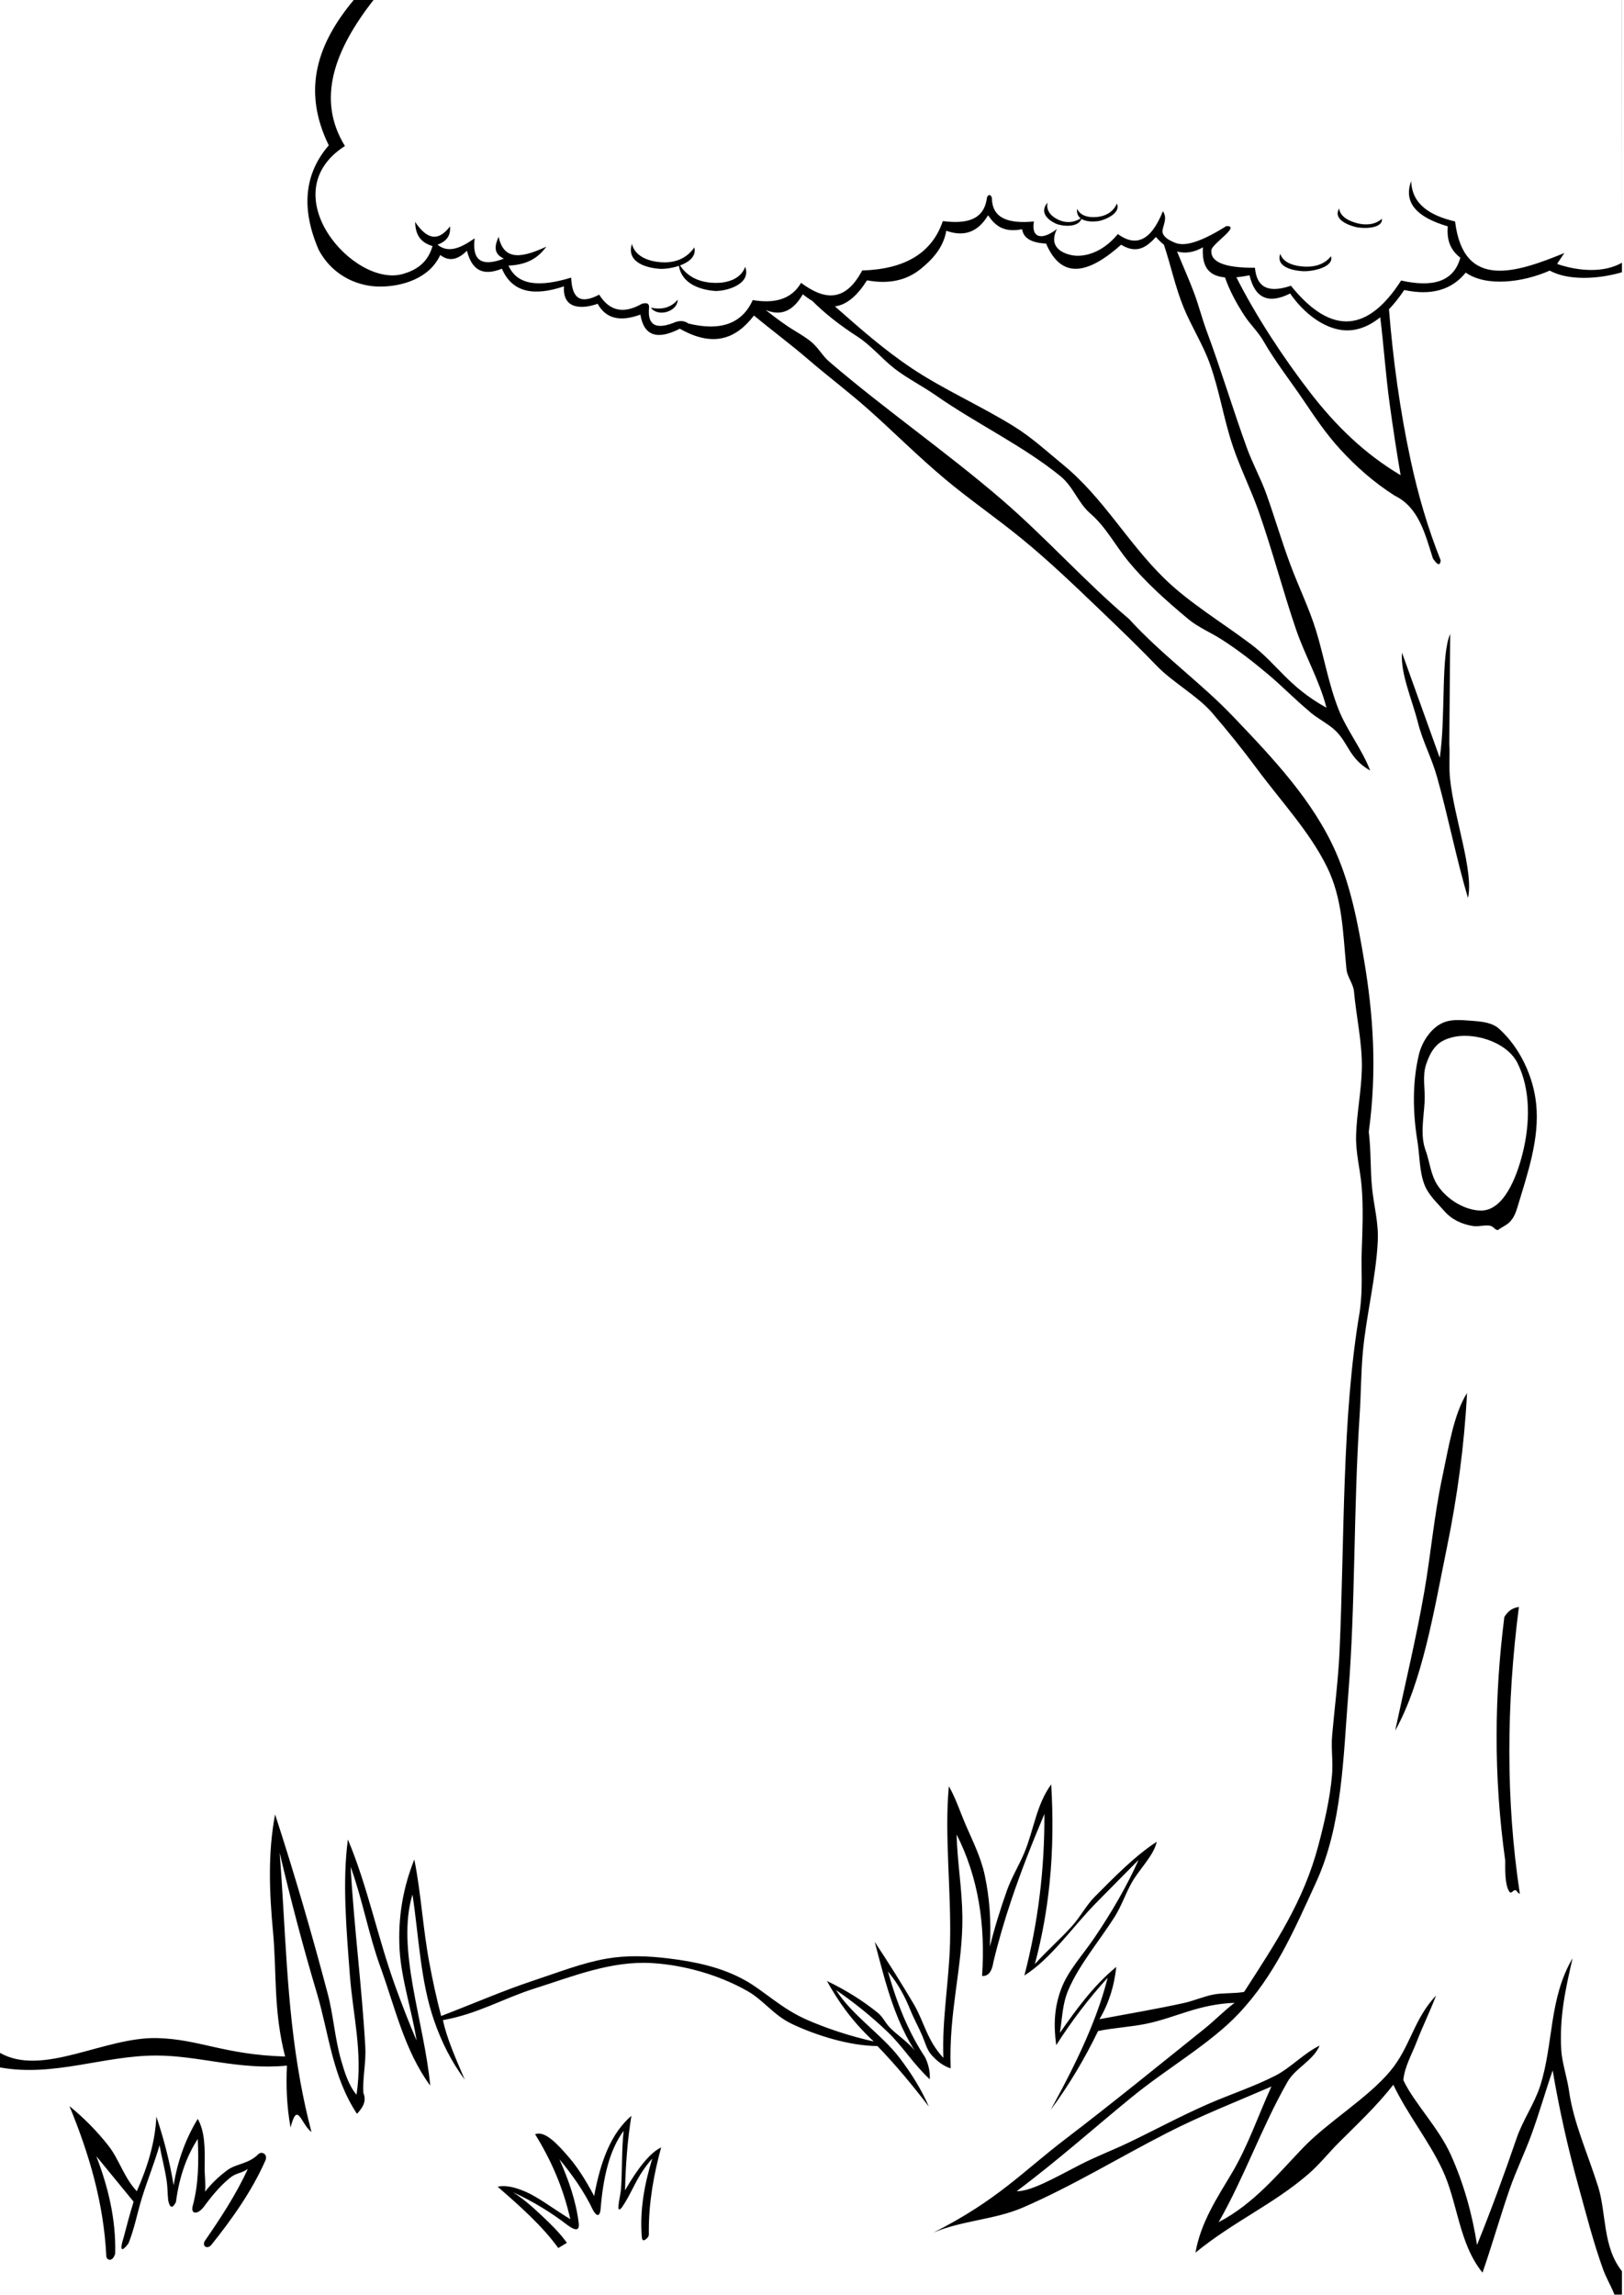 <?xml version="1.0" encoding="UTF-8" standalone="no"?>
<!DOCTYPE svg PUBLIC "-//W3C//DTD SVG 1.1//EN" "http://www.w3.org/Graphics/SVG/1.1/DTD/svg11.dtd">
<svg width="100%" height="100%" viewBox="0 0 596 842" version="1.1" xmlns="http://www.w3.org/2000/svg" xmlns:xlink="http://www.w3.org/1999/xlink" xml:space="preserve" xmlns:serif="http://www.serif.com/" style="fill-rule:evenodd;clip-rule:evenodd;stroke-linejoin:round;stroke-miterlimit:2;">
    <path d="M417.849,682.404L402.461,697.976C393.622,706.922 385.865,718.534 375.942,724.812C380.947,705.611 383.395,685.854 383.288,665.541C378.881,675.977 374.732,686.47 371.165,697.086C368.645,704.588 366.414,712.152 364.588,719.803C363.948,723.905 362.39,725.102 360.414,724.979C361.674,706.421 359.14,688.946 351.065,673.054C351.325,683.205 353.085,693.035 353.191,703.248C353.38,721.453 348.093,737.997 348.894,758.872C346.329,758.073 344.031,756.372 341.923,754.04C340.14,752.068 339.599,749.568 338.496,746.963C337.246,744.01 335.475,740.873 334.042,737.342C332.254,732.938 329.888,728.181 325.854,723.309C327.662,729.662 329.768,735.95 332.54,742.092C334.498,746.432 336.79,750.699 339.544,754.865C340.825,757.593 341.381,760.264 341.214,762.879C335.163,757.25 331.258,750.775 325.779,745.527C319.823,739.82 313.486,734.723 306.82,730.155C312.799,739.544 323.626,746.47 330.157,755.051C334.546,760.816 338.221,766.742 340.88,772.897C335.023,765.255 328.875,757.775 322.013,750.691C311.816,750.614 299.654,746.838 290.697,742.609C283.867,739.384 280.3,733.899 274.285,730.495C263.561,724.425 250.861,720.969 239.373,720.256C224.309,719.323 210.204,725.14 195.887,729.675C184.751,733.203 175.172,738.958 162.566,741.174C163.835,747.53 167.271,755.331 170.58,763.046C165.546,756.272 161.95,748.985 159.314,741.355C154.28,726.787 153.746,710.803 151.38,695.093C145.3,714.967 155.721,741.842 157.891,765.217C148.406,752.285 145.003,736.519 139.601,721.671C135.264,709.75 133.01,696.829 128.673,684.909C129.915,706.95 132.824,728.991 134.065,751.033C134.219,753.754 133.981,756.476 133.731,759.197L133.682,759.724C133.433,762.445 133.195,765.166 133.348,767.888C134.661,771.006 133.045,773.343 131.011,775.568C121.869,761.694 120.75,746.202 116.32,731.364C111.217,714.273 106.696,697.053 102.627,679.733C104.835,707.593 105.014,734.967 110.189,763.54C111.307,769.713 112.659,775.944 114.314,782.247C110.373,779.248 109.204,770.579 106.634,780.577C105.189,772.633 104.966,765.148 105.299,757.87C87.668,759.58 73.212,754.194 57.396,754.171C38.078,754.143 19.801,762.109 0.002,758.539L0,753.196C15.709,762.131 38.345,747.264 57.705,747.769C73.247,748.175 82.13,753.854 104.631,754.532C100.254,737.289 101.627,723.95 100.188,708.668C98.816,694.104 98.297,679.668 100.958,665.709C108.218,687.988 114.398,709.305 120.25,731.394C122.367,739.384 122.884,747.96 125.207,755.957C126.419,760.129 127.882,765.051 130.844,768.556C133.195,753.04 129.533,739.467 128.415,724.85C127.085,707.477 125.617,690.396 127.672,674.891C134.854,691.902 138.627,710.979 145.073,728.759C147.499,735.45 150.078,742.1 152.883,748.688C151.351,738.465 147.284,726.284 146.652,715.372C145.959,703.387 147.995,692.392 152.048,682.238C154.512,694.501 155.18,707.266 157.513,719.845C158.735,726.434 160.163,733.041 161.899,739.672C174.254,734.925 184.892,730.259 196.073,726.57C205.095,723.594 213.769,720.133 222.769,718.594C230.069,717.345 237.614,717.588 245.506,718.559C255.217,719.754 264.741,721.758 273.279,726.477C280.579,730.513 286.71,737.027 296.591,741.253C303.442,744.183 311.296,746.895 320.678,749.022C312.435,741.356 307.496,734.037 303.481,726.816C310.128,730.011 316.342,733.818 322.016,738.386C324.207,740.15 324.817,742.194 326.841,744.193C329.443,746.763 333.402,749.369 335.705,752.361C333.332,748.651 331.382,744.776 329.714,740.792C325.907,731.699 323.569,722.036 321.012,712.458C326.039,720.052 330.844,727.672 335.352,735.324C339.208,741.868 340.18,748.602 346.223,755.033C345.66,740.935 348.301,726.892 348.657,712.787C349.139,693.676 346.541,673.193 348.227,655.357C350.85,659.974 352.324,664.717 354.484,669.72C356.932,675.391 359.979,681.398 361.383,687.938C363.078,695.83 363.842,704.499 363.253,714.294C365.025,707.168 367.174,700.268 369.575,693.52C371.28,688.726 374.113,684.175 376.028,679.507C379.441,671.185 380.365,662.102 385.793,654.689C386.493,666.553 386.435,678.556 385.209,690.77C384.224,700.576 382.486,710.52 379.782,720.639C384.584,715.319 389,711.613 393.503,706.578C396.51,703.217 398.699,698.979 401.87,695.796C408.978,688.662 416.503,680.944 424.528,675.726C423.376,680.973 417.992,685.833 415.133,691.099C412.91,695.195 411.433,699.619 408.845,703.644C403.11,712.562 395.894,721.148 392.105,730.045C389.85,735.341 389.951,739.804 388.965,745.85C395.018,737.24 401.147,728.679 409.668,721.64C408.963,728.353 407.085,734.794 403.491,740.841C414.283,738.805 424.013,737.194 434.573,734.879C437.948,734.14 441.932,732.43 445.381,731.78C448.837,731.128 453.128,731.475 456.584,730.823C468.337,712.57 478.43,697.514 483.841,677.061C485.958,669.06 488.107,659.975 488.856,651.162C489.277,646.218 488.458,641.644 488.891,636.701C489.784,626.499 491.144,616.238 491.615,605.694C493.483,563.871 492.42,520.045 498.992,481.384L498.991,481.385C500.244,472.524 499.482,466.661 499.745,458.942C499.994,451.651 500.394,443.391 499.699,435.159C499.175,428.958 497.489,422.915 497.676,416.51C497.906,408.611 499.636,400.07 499.797,392.02C499.981,382.775 497.706,372.744 496.907,363.752C496.665,361.031 494.423,358.351 494.157,355.709C492.803,342.249 492.813,329.778 486.906,317.894C480.467,304.943 470.142,294.013 461.293,282.064C456.086,275.033 450.549,268.153 444.747,261.419C439.592,255.436 430.144,250.151 424.617,244.395C417.927,237.427 410.74,230.529 403.786,223.864C394.498,214.963 385.013,205.865 375.019,197.691C365.63,190.013 355.732,183.226 346.897,175.824C336.804,167.367 327.974,158.463 318.817,150.329C311.467,143.8 303.668,137.944 296.624,131.876C290.007,126.177 283.036,121.037 276.703,115.764C270.323,124.074 262.081,127.749 249.495,120.611C241.369,124.754 236.33,123.405 235.017,115.426C227.97,118.015 222.5,117.212 219.333,111.449C213.361,113.594 206.351,113.367 206.985,105.057C196.02,108.762 187.977,107.389 184.204,98.594C176.254,101.772 172.964,98.116 171.358,91.989C167.952,95.451 164.687,95.972 161.565,93.551C157.561,102.314 147.298,105.168 139.382,105.148C132.397,105.13 122.54,102.038 116.961,91.667C110.415,76.553 111.648,63.772 120.658,53.324C110.524,32.634 116.828,15.578 129.815,0.001L137.075,0.001C122.667,18.441 116.054,36.463 126.586,53.567C99.422,70.993 129.89,105.838 147.981,100.485C152.21,99.233 156.909,96.813 158.727,90.283C153.672,88.791 152.467,85.368 152.34,81.405C156.249,87.224 160.424,89.275 165.185,83.039C165.287,85.645 164.842,88.133 160.572,89.786C164.758,93.173 169.443,90.724 174.198,87.442C173.245,95.044 176.214,98.212 184.915,94.9C180.891,92.998 181.606,90.014 182.998,86.874C184.981,96.299 192.368,94.219 200.528,90.496C197.818,94.08 194.26,97.107 186.618,97.457C190.023,105.105 198.634,105.199 209.612,101.86C209.905,108.339 212.033,112.247 219.902,108.111C223.924,114.556 229.294,115.041 235.586,111.449C237.078,111.064 238.237,111.116 238.212,112.727C237.573,118.663 240.01,121.137 246.941,118.551C249.165,117.507 251.058,117.554 252.619,118.693C264.47,121.605 272.348,118.74 276.252,110.099C283.935,111.366 290.284,110.088 293.994,103.778C302.268,109.938 310.039,111.266 316.42,99.232C332.724,98.762 342.199,92.387 346.014,81.121C354.419,82.18 360.914,80.873 362.124,73.024C362.289,71.15 363.886,71.055 364.04,72.953C364.239,80.25 370.342,82.129 379.44,81.263C378.415,86.672 381.715,88.77 387.885,84.033C384.518,90.865 390.31,93.042 393.407,93.648C397.39,94.427 404.318,93.09 410.24,85.88C416.639,90.544 422.27,88.745 426.776,77.499C428.924,80.564 425.985,83.755 426.748,85.642C427.493,87.488 429.706,88.4 431.123,89.025C435.31,90.871 442.156,87.877 450.054,82.968C455.581,82.744 444.811,89.433 444.571,91.742C444.113,96.15 449.442,98.316 460.557,98.238C461.148,104.584 464.459,107.969 473.757,104.843C489.025,123.734 502.349,121.346 514.21,102.926C525.548,105.457 533.482,103.566 535.926,94.545C531.688,91.272 531.003,87.259 531.313,83.039C520.078,79.755 514.941,74.438 517.9,66.419C518.159,74.884 524.665,79.05 534.01,81.263C535.549,93.965 541.198,98.648 548.674,99.251C556.097,99.85 565.321,96.427 574.107,92.84C573.276,94.136 572.352,95.385 571.451,96.847C579.539,99.602 588.724,100.138 595.238,96.395L595.238,99.897C586.367,102.487 575.498,102.989 568.744,99.285C558.885,103.643 545.5,105.335 537.913,100.013C532.756,106.405 525.233,108.535 515.345,106.405C513.48,109.194 511.609,111.533 509.746,113.469C511.229,132.04 513.81,150.79 517.742,169.034C520.4,181.364 523.914,193.563 528.711,205.565C528.543,207.675 527.597,207.452 525.873,204.897C522.962,195.792 520.7,186.163 511.848,181.856C504.33,177.071 497.739,171.285 491.801,164.795C486.767,159.294 482.702,153.286 478.438,146.955C473.748,139.992 467.914,132.551 463.625,125.044C461.788,121.83 458.84,119.069 456.761,115.889C453.78,111.33 451.227,106.59 449.565,101.782C442.971,101.2 441.07,97.127 441.467,90.745C437.95,92.76 434.77,93.039 431.974,92.281C434.047,97.375 436.373,102.503 438.267,107.595C439.997,112.244 441.144,116.894 442.873,121.541C448.147,135.718 452.448,150.169 457.616,164.383C459.717,170.162 462.798,175.728 464.843,181.492C467.893,190.089 470.36,198.561 473.558,207.157C476.594,215.318 480.449,223.146 482.964,231.307C485.906,240.851 487.505,250.73 491.241,260.273C494.167,267.748 500.051,275.225 502.832,282.7C495.15,278.328 494.969,272.788 490.12,268.082C487.4,265.442 482.846,263.301 480.126,260.662C474.939,256.317 470.379,251.594 465.192,247.249C459.78,242.715 454.106,238.281 448.081,234.464C444.09,231.936 439.663,230.123 436.068,227.127C428.059,220.45 420.463,213.679 414.038,205.888C409.35,200.203 405.947,193.427 400.191,188.443C395.523,184.401 394.014,178.664 389.188,174.721C375.639,163.652 358.165,155.357 343.381,145.023C338.488,141.602 332.654,138.684 328.074,135.065C323.446,131.408 319.649,126.708 314.588,123.441C308.471,119.491 302.793,115.11 298.132,110.412C297.004,109.761 295.838,108.95 294.632,107.967C291.282,113.814 286.886,116.211 281.011,113.733C283.446,115.679 285.966,117.582 288.656,119.427C291.642,121.476 295.231,123.305 297.844,125.525C300.484,127.767 301.783,130.515 304.407,132.765C324.723,150.191 347.236,165.761 367.543,183.222C383.846,197.24 397.929,213.16 414.343,227.102C426.636,240.533 440.589,250.379 452.448,262.786C467.22,278.241 482.009,293.837 490.325,312.84C495.734,325.198 498.341,338.697 500.687,352.739C503.901,371.983 505.452,392.541 502.332,415.267C503.201,422.229 502.86,429.387 503.553,435.997C504.245,442.608 505.972,448.673 505.633,455.452C504.975,468.594 501.44,482.604 500.207,495.544C499.447,503.518 499.488,511.458 498.972,519.359C496.702,554.144 497.461,588.3 494.849,621.113C492.947,645.008 492.608,669.671 482.998,690.616C474.882,708.306 467.874,724.746 454.488,738.892C444.195,749.769 428.495,758.746 415.621,769.226C402.413,779.977 388.308,792.59 373.104,803.951C378.413,804.062 387.198,798.951 396.359,794.246C402.426,791.129 408.706,788.752 414.081,786.169C423.85,781.476 433.342,776.351 443.214,772.022C451.393,768.436 459.965,765.681 467.997,761.583C473.661,758.692 478.591,753.267 484.3,750.524C481.904,756.085 475.425,758.729 472.529,763.79C463.07,780.323 456.694,798.772 447.235,815.305C460.129,808.611 469.024,797.583 478.169,788.056C487.443,778.394 501.897,769.855 510.245,759.84C517.611,751.003 518.859,740.684 527.042,732.158C524.788,737.981 522.033,743.637 519.78,749.46C518.027,753.989 515.44,758.351 515.021,763.213C518.93,771.518 527.958,780.64 532.417,790.543C537.017,800.761 540.212,811.811 542.068,823.653C547.35,810.569 552.141,797.513 556.6,784.476C558.837,777.933 563.158,771.81 565.249,765.275C570.199,749.796 568.376,733.338 577.13,718.468C574.525,729.818 572.242,740.019 572.982,752.317C573.239,756.589 575.181,762.581 575.794,766.953C577.458,778.836 582.557,789.746 586.505,802.276C589.57,812.005 588.099,824.315 595.237,833.288L595.237,841.889L0.038,841.889L0.038,841.889L592.49,841.889C591.275,838.746 589.476,835.813 588.345,832.674C584.65,822.417 582.026,811.967 579.195,801.742C575.3,787.677 572.197,773.641 569.822,759.632C567.039,767.65 564.789,775.719 561.848,783.67C559.445,790.165 556.342,796.541 554.069,803.092C552.416,807.856 550.891,812.675 549.374,817.5L548.767,819.429C547.25,824.254 545.725,829.073 544.072,833.837C535.277,822.96 535.065,808.082 529.271,795.872C526.794,790.653 523.711,785.747 520.609,780.851L520.009,779.904C516.907,775.008 513.824,770.102 511.347,764.883C505.305,772.628 498.038,779.437 491.415,786.042C487.441,790.004 484.285,794.108 480.121,797.698C467.135,808.894 452.761,815.014 438.72,826.491C440.683,815.383 446.632,806.447 452.04,797.379C458.015,787.359 461.748,776.16 466.602,765.55C453.643,771.149 440.712,776.206 428.174,782.63C410.591,791.641 393.46,802.134 375.286,809.986C365.069,814.4 352.767,814.731 342.55,819.145C354.319,813.187 362.527,807.583 369.744,801.978C376.961,796.374 383.188,790.769 390.999,784.812C408.241,771.659 425.105,757.904 441.954,744.4C445.843,741.284 449.099,737.865 453.078,734.83C439.741,735.335 431.497,740.277 420.749,742.498C414.802,743.727 408.937,743.952 402.99,745.181C398.194,755.071 392.539,764.734 385.626,774.065C390.979,764.284 396.034,754.487 400.094,744.644C402.698,738.334 404.893,732.004 406.496,725.647C399.392,733.417 393.176,741.695 387.63,750.357C386.572,742.719 386.98,736.303 389.462,729.692C391.941,723.087 397.16,717.534 401.478,711.201C407.789,701.945 413.598,691.965 417.849,682.404L417.849,682.404ZM42.272,826.869C41.295,830.131 39.125,829.252 39.016,827.829C38.059,808.195 32.675,790.142 25.492,772.732C30.745,777.014 35.552,781.845 39.839,787.319C43.745,792.307 45.385,798.744 50.202,803.953C54.366,794.618 56.995,785.463 57.381,776.572C60.142,784.761 62.298,793.151 63.726,801.783C65.186,792.627 68.225,784.564 72.575,777.407C75.177,781.994 75.249,788.072 75.102,795.094C75.042,797.948 75.573,801.029 75.246,804.12C77.577,801.155 80.286,798.567 83.317,796.303C86.752,793.736 91.06,794.093 94.781,790.389C96.06,789.076 98.566,790.426 97.285,792.934C92.405,803.877 85.305,813.996 77.417,823.822C75.983,825.19 74.243,824.271 75.079,822.319C81.051,813.684 86.756,804.967 90.941,795.772C88.796,797.368 86.906,797.147 84.783,798.768C81.679,801.136 78.431,804.757 75.079,809.296C72.755,812.643 69.846,812.643 70.738,809.296C72.957,801.045 72.927,792.892 72.575,784.753C68.88,790.536 65.916,797.714 64.561,807.96C63.28,810.416 62.334,810.194 61.722,807.293C61.464,804.849 61.523,802.505 61.17,800.157C60.504,795.733 59.333,791.397 58.55,787.09C56.649,793.695 54.103,799.862 52.056,806.491C50.413,811.812 49.357,817.58 47.197,822.987C46.22,824.453 43.127,828.052 45.36,820.983C46.494,816.587 47.676,812.191 49.033,807.794C44.47,802.228 39.906,796.663 35.343,791.097C39.68,802.341 42.602,814.293 42.272,826.869ZM204.882,824.803C199.183,816.872 191.012,809.56 182.631,802.301C185.303,801.673 188.758,802.349 192.881,804.137C197.553,806.164 202.416,809.951 209.299,814.219C206.674,802.505 202.124,792.308 196.381,783.05C199.844,781.658 204.283,786.238 208.923,791.664C211.708,794.919 214.716,799.412 218.049,805.718C219.319,798.749 220.938,793.298 222.813,788.956C225.382,783.005 228.431,779.137 231.717,776.299C230.269,785.228 229.606,794.371 229.383,803.635C234.357,794.981 238.774,789.731 242.634,787.884C239.926,797.828 238.089,807.991 238.111,818.619C238.114,820.062 238.308,820.489 237.15,821.464C236.256,822.216 235.655,822.177 235.551,820.802C234.732,810.808 236.526,801.291 239.384,791.967C238.152,793.341 237.028,794.803 235.98,796.329C233.083,800.543 231.263,805.481 228.3,809.802C227.299,811.057 226.854,810.918 226.967,809.385C227.138,807.208 227.76,805.081 227.917,802.92C228.428,795.857 228.082,788.776 228.883,781.8C223.508,789.013 221.301,799.32 220.383,810.885C219.925,813.894 218.549,812.565 217.633,810.885C214.294,803.888 209.974,797.875 205.299,792.217C208.713,799.879 211.419,807.638 212.382,815.635C212.719,818.368 211.386,818.646 208.382,816.469C202.442,811.89 195.824,807.764 188.214,804.301C192.322,806.883 195.629,809.905 198.922,813.01C202.216,816.115 205.497,819.304 208.049,822.886C206.993,823.525 205.938,824.164 204.882,824.803ZM552.087,593.249C553.869,590.398 555.649,589.948 557.43,589.576C552.796,625.5 552.602,660.617 557.764,694.761C557.226,694.972 556.571,693.427 556.129,693.461C555.189,693.535 554.621,694.884 554.056,694.196C552.67,692.507 552.3,688.586 552.419,682.74C548.006,650.996 548.482,621.874 552.087,593.249ZM538.396,511.104C533.482,518.797 531.568,531.408 529.238,542.352C526.31,556.104 525.159,569.849 522.717,583.957C519.77,600.985 515.55,618.39 512.016,634.988C522.141,616.797 526.299,590.686 530.949,568.075C534.802,549.338 537.39,530.368 538.396,511.104ZM520.696,387.051C521.895,381.967 525.575,376.464 530.547,374.863C533.504,373.911 536.941,374.292 540.262,374.539C544.027,374.819 547.644,375.166 550.248,377.534C557.815,384.417 562.731,394.906 563.772,405.083C565.073,417.799 560.607,430.574 556.927,442.816C556.305,444.881 555.572,446.854 553.988,448.425C552.904,449.499 551.11,450.298 549.914,451.164C549.108,451.748 548.184,450.152 547.243,449.828C545.464,449.216 542.752,450.146 540.777,449.851C536.431,449.202 532.763,447.439 530.046,444.319C527.471,441.362 524.267,438.478 522.81,434.768C520.876,429.844 521.033,423.91 520.195,418.774C518.492,408.336 518.27,397.344 520.696,387.051ZM523.369,390.557C524.286,387.807 525.634,384.699 528.144,382.768C530.655,380.836 534.328,380.082 537.227,380.039C544.593,379.93 553.644,383.462 556.928,390.057C561.873,399.985 561.486,412.529 558.765,423.282C556.638,431.687 551.904,444.436 543.237,444.152C537.579,443.966 531.23,440.268 527.683,435.04C525.011,431.101 524.684,426.112 523.202,422.113C521.146,416.566 522.487,410.348 522.823,404.267C523.084,399.538 521.914,394.923 523.369,390.557ZM531.884,272.684C531.996,259.327 532.107,245.97 532.218,232.613C528.688,240.417 530.658,262.805 528.378,278.027C523.759,265.171 519.14,252.315 514.521,239.459C513.943,247.227 518.17,256.437 520.352,265.055C522.155,272.174 525.352,277.839 527.381,285.039C531.391,299.273 534.482,315.132 538.73,329.45C540.973,319.877 533.626,300.051 532.152,285.654C531.701,281.247 532.159,277.032 531.884,272.684ZM427.152,89.779C429.693,97.374 431.255,105.092 434.335,112.69C437.146,119.624 441.564,126.564 444.03,133.529C447.697,143.883 449.002,153.499 452.501,163.869C455.172,171.789 459.053,179.503 461.877,187.503C466.952,201.876 470.686,216.435 475.643,230.948C478.926,240.561 484.319,249.821 486.803,259.66C472.506,251.722 468.924,243.746 458.979,236.273C448.392,228.319 436.47,221.179 427.37,212.298C413.643,198.901 404.958,182.629 390.044,170.419C384.25,165.676 378.767,160.569 372.022,156.389C359.998,148.939 346.141,142.801 334.871,135.285C324.243,128.199 315.484,120.378 306.418,112.416C310.948,111.818 314.779,108.228 318.193,102.854C326.098,104.332 332.674,102.93 337.922,98.648C341.752,95.522 346.152,91.219 347.29,84.671C353.464,86.861 358.716,85.512 362.619,78.989C365.073,82.548 368.096,85.488 375.11,84.103C375.583,87.37 378.516,89.122 383.91,89.359C388.629,100.401 396.885,102.798 411.446,89.785C417.248,93.354 420.888,90.601 424.22,86.944C425.103,87.973 426.082,88.941 427.152,89.779ZM453.742,101.735C460.928,115.956 471.021,131.351 481.023,144.269C490.17,156.081 500.754,166.505 514.018,174.343C512.504,165.525 511.182,156.789 509.99,148.109C508.543,137.562 507.818,126.786 506.545,116.415C501.737,120.285 497.053,121.592 492.773,121.131C485.905,120.39 478.66,115.167 473.473,107.683C465.523,111.674 460.556,109.449 458.569,101.007C456.799,101.365 455.194,101.605 453.742,101.735ZM248.715,109.957C248.679,112.209 246.825,113.828 244.675,114.438C242.524,115.048 240.077,114.65 238.851,112.869C243.164,113.807 246.39,112.721 248.715,109.957ZM249.172,97.532C246.64,98.397 243.853,98.736 242.101,98.627C238.313,98.391 229.659,96.729 231.896,89.502C233.261,94.634 238.936,95.982 242.754,96.227C246.571,96.471 251.513,95.578 254.819,90.78C255.618,94.035 252.87,96.179 249.561,97.394C253.047,102.649 258.387,103.719 262.501,103.796C266.307,103.867 271.786,102.72 273.483,97.883C275.962,104.619 265.678,107.071 262.035,106.729C256.941,106.251 250.187,104.14 249.172,97.532ZM488.477,94.018C489.642,98.102 481.525,99.684 478.145,99.503C475.068,99.338 468.037,98.177 469.854,93.124C470.964,96.712 475.574,97.654 478.676,97.825C481.777,97.997 485.792,97.372 488.477,94.018ZM595.275,91.363L595.274,91.363L595.237,0.001L595.275,0.001L595.275,91.363ZM507.163,80.285C507.493,83.949 500.331,83.978 497.485,83.276C494.894,82.637 489.1,80.508 491.465,76.504C491.828,79.736 495.597,81.286 498.208,81.935C500.819,82.583 504.335,82.703 507.163,80.285ZM396.898,80.33C395.551,83.672 389.669,83.023 387.492,82.052C385.417,81.125 381.014,78.316 384.456,74.317C383.685,77.765 386.495,79.767 388.584,80.705C390.577,81.6 393.462,82.067 396.603,80.128C395.672,79.426 395.098,78.325 395.29,76.628C396.763,79.7 400.501,79.872 402.937,79.571C405.372,79.269 408.381,78.115 409.893,74.697C411.493,78.208 405.465,80.828 402.811,81.162C401.332,81.347 398.638,81.414 396.898,80.33Z"/>
</svg>
